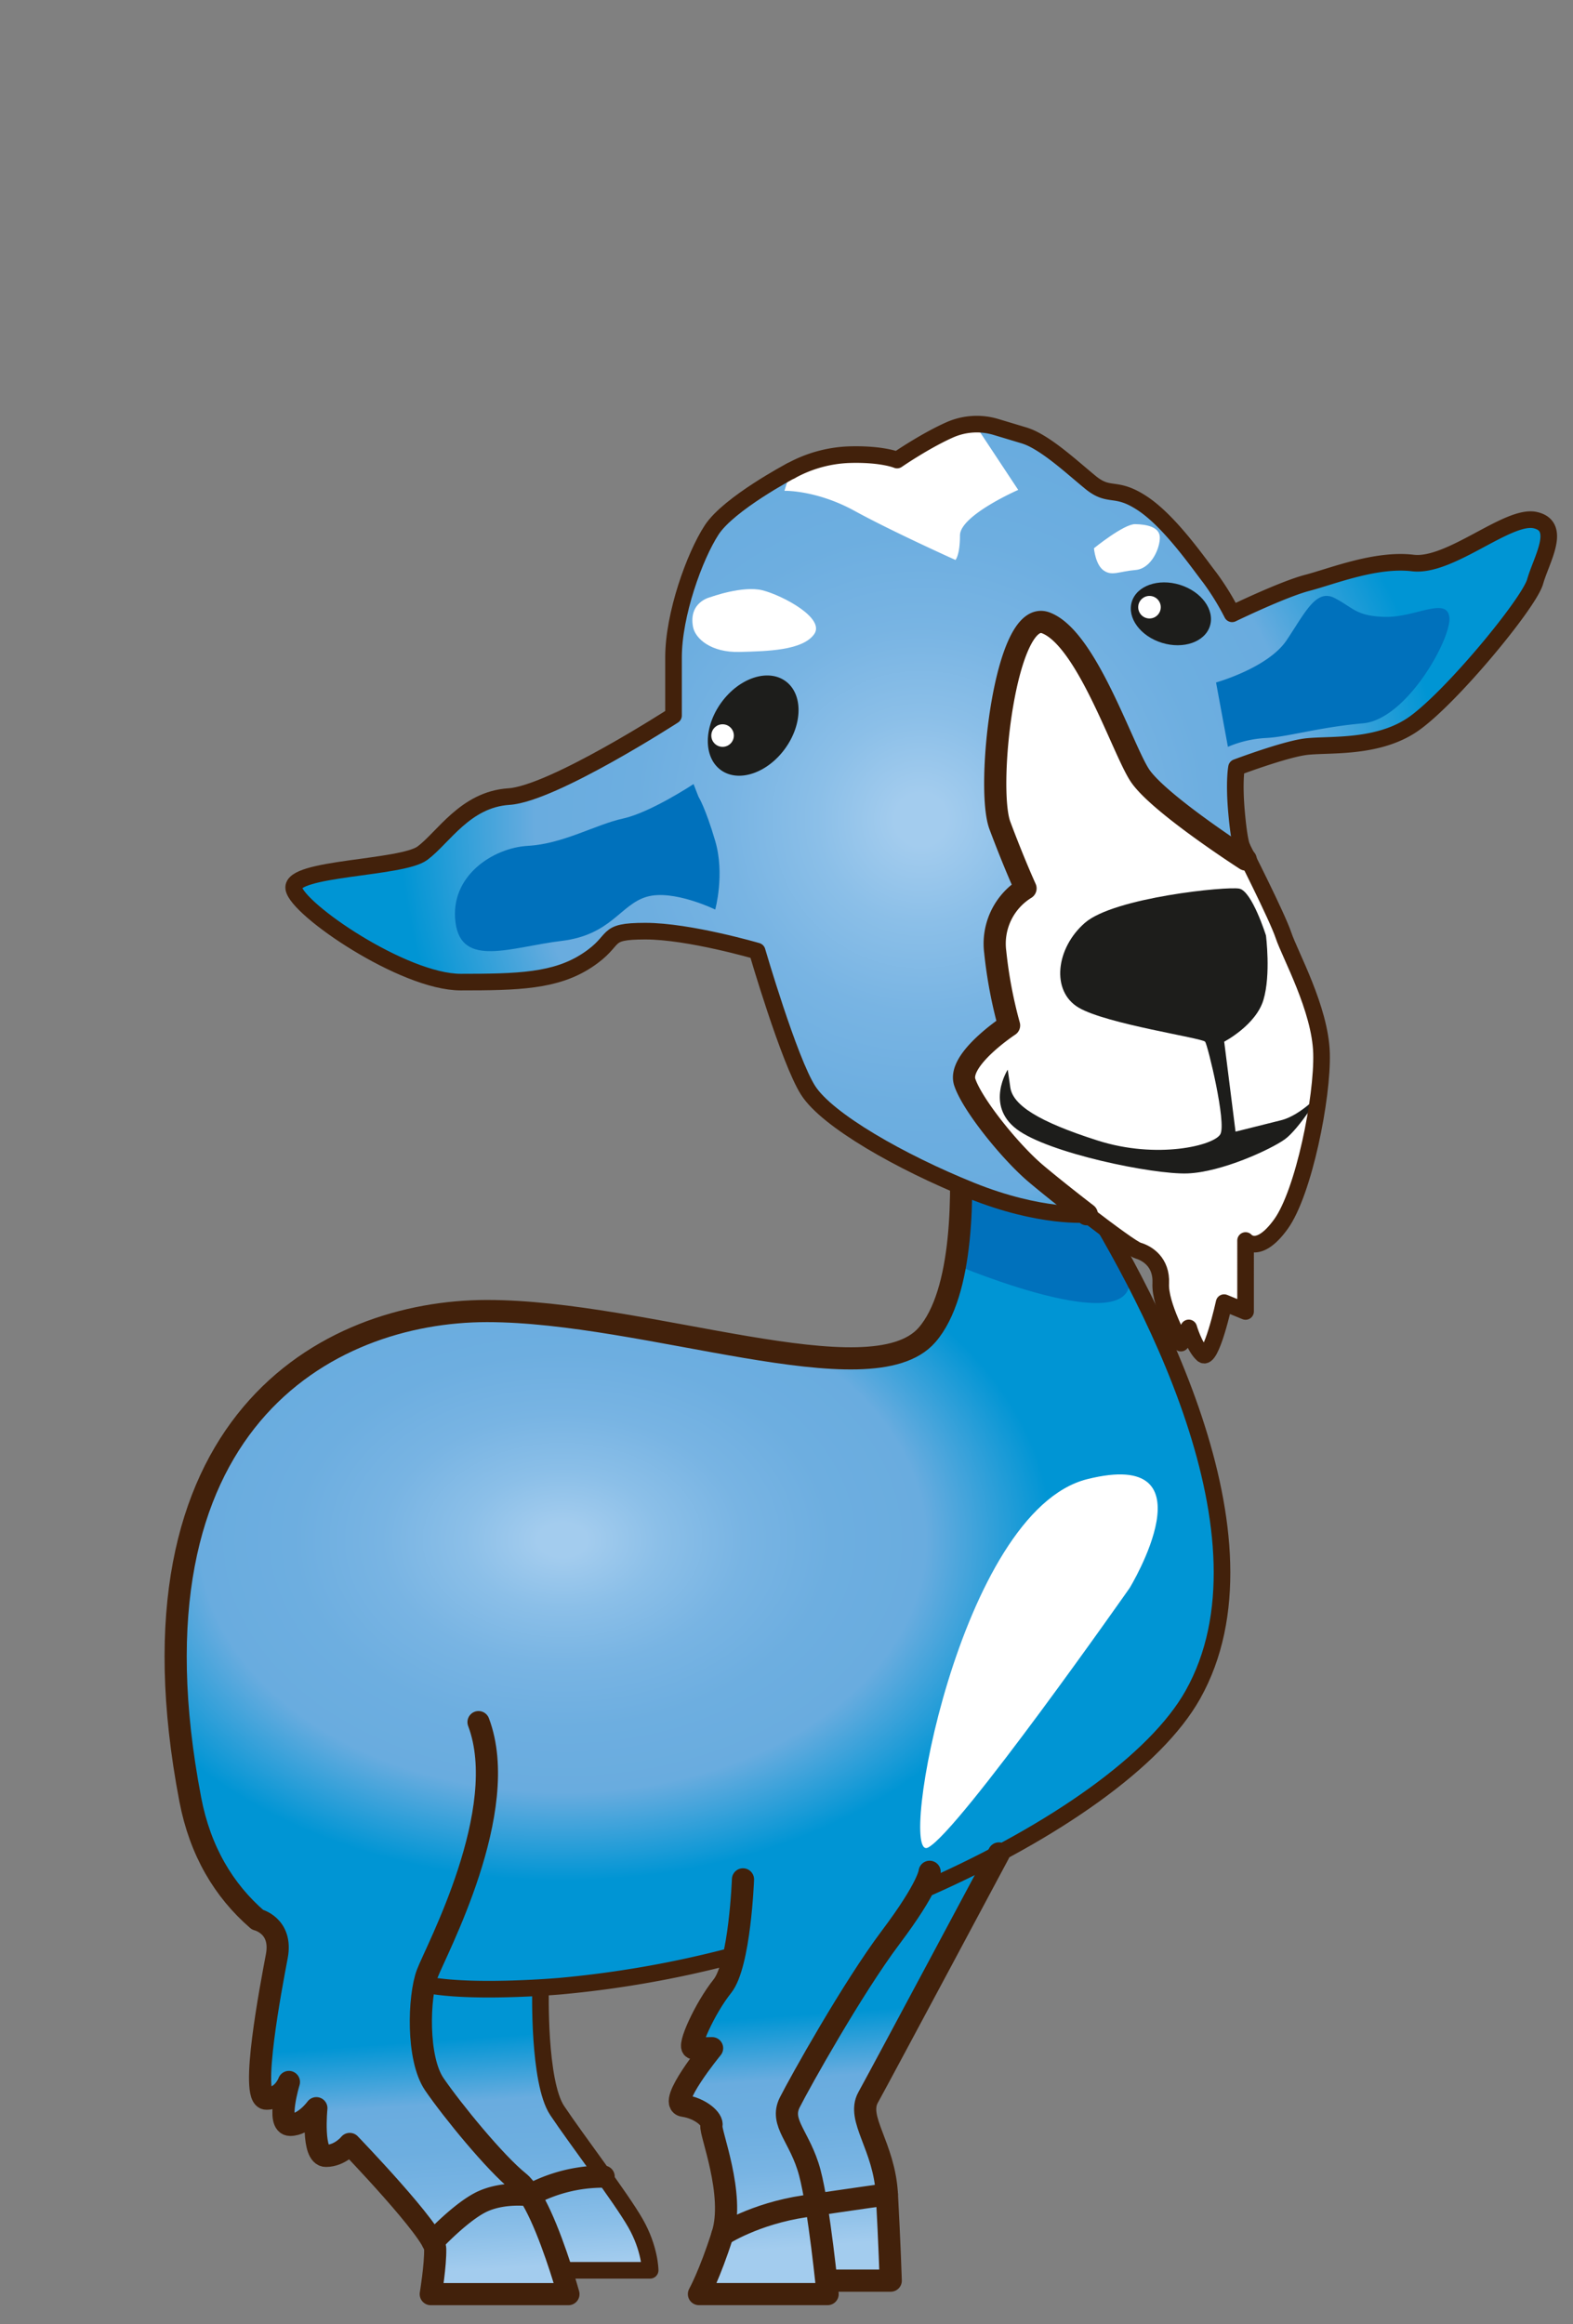 <svg id="ChivaWATERColor2" xmlns="http://www.w3.org/2000/svg" xmlns:xlink="http://www.w3.org/1999/xlink" viewBox="0 0 660 975"><rect x="0" y="0" width="660" height="975" fill="#808080" stroke="none"/><defs><style>.cls-1{fill:url(#Degradado_sin_nombre_176);}.cls-2{fill:url(#Degradado_sin_nombre_176-2);}.cls-3{fill:url(#Nueva_muestra_de_degradado_11);}.cls-4{fill:#0071bc;}.cls-5{fill:#fff;}.cls-6,.cls-7{fill:none;stroke:#42210b;stroke-linecap:round;stroke-linejoin:round;}.cls-6{stroke-width:9.3px;}.cls-7{stroke-width:6.97px;}.cls-8{fill:url(#Nueva_muestra_de_degradado_11-2);}.cls-9{fill:#1d1d1b;}</style><linearGradient id="Degradado_sin_nombre_176" x1="194.17" y1="958.02" x2="186.86" y2="855.75" gradientUnits="userSpaceOnUse"><stop offset="0.05" stop-color="#a3ccee"/><stop offset="0.2" stop-color="#8bbfe8"/><stop offset="0.37" stop-color="#78b4e3"/><stop offset="0.55" stop-color="#6daee0"/><stop offset="0.74" stop-color="#69acdf"/><stop offset="1" stop-color="#0095d4"/></linearGradient><linearGradient id="Degradado_sin_nombre_176-2" x1="361.27" y1="946.08" x2="353.97" y2="843.81" xlink:href="#Degradado_sin_nombre_176"/><radialGradient id="Nueva_muestra_de_degradado_11" cx="140.04" cy="624.85" r="223.44" gradientTransform="matrix(-0.92, 0, 0, 0.64, 364.88, 246.15)" xlink:href="#Degradado_sin_nombre_176"/><radialGradient id="Nueva_muestra_de_degradado_11-2" cx="-23.46" cy="296.6" r="237.96" gradientTransform="matrix(-0.92, 0, 0, 0.92, 364.88, 70.96)" xlink:href="#Degradado_sin_nombre_176"/></defs><path class="cls-1" d="M118.24,798.92s-9.17,73.92-9.09,74.46,9.09,11.42,9.09,11.42l14.21,8.66,4.29,11,11.35-3.6,33.48,39.72-.83,21.88H238.5v-10h34.24l-7.45-21.95-32.92-47.55-9.13-51Z"/><polygon class="cls-2" points="308.24 813.92 293.22 856.25 286.74 883.42 299.17 895.86 304.44 930.22 293.22 962.42 373.74 956.76 373.74 911.25 363.39 888.17 419.13 775.3 308.24 813.92"/><path class="cls-3" d="M426.09,457.75S551.6,620,500.5,711s-390.42,201.86-420.66,44S137.34,550,204.34,550s161.08,36.95,184.59,10.08S400,450.34,400,450.34Z"/><path class="cls-4" d="M426.09,457.75s32.4,36.55,46.34,72.79-71.67,0-71.67,0,6.63-46.84.76-67.45S426.09,457.75,426.09,457.75Z"/><path class="cls-5" d="M474,666.15s35.92-59.06-17.83-45.62S376.4,781.79,389.39,775.07,474,666.15,474,666.15Z"/><path class="cls-6" d="M311.74,788.42s-1.31,35.64-8.65,44.82-14.89,25.86-12.12,26,7.81,0,7.81,0-19,23.16-12,24.16,12.45,5.73,11.73,8.36,10,28.84,4.62,45.74-9.87,24.9-9.87,24.9h54s-3.5-36-7.5-51S327,890.64,331.37,882s26.36-48,42.37-69.29,16.32-27.46,16.32-27.46"/><path class="cls-6" d="M419.13,777.54s-49.89,93.38-54.89,102.38,6.79,20.33,7.89,40.67,1.61,36.17,1.61,36.17h-26.5"/><path class="cls-7" d="M226.79,834.5s-1,38.92,7,50.92,26.69,36.45,32.84,47.22,6.16,19.78,6.16,19.78H238.5"/><path class="cls-6" d="M181.57,940.54s12.17-13.12,21.17-17.12,19.54-2.49,19.54-2.49a64.46,64.46,0,0,1,31-7.81"/><path class="cls-6" d="M303.09,937.52s13.42-8.81,34.54-11.95,34.5-5,34.5-5"/><path class="cls-6" d="M402.42,473.61c1.89,26.59,2,68.71-13.49,86.45C365.42,586.93,271.34,550,204.34,550S49.61,597,79.84,754.92c4.13,21.57,14,38.13,28.18,50.4,0,0,10.55,2.46,8.13,15.28s-11.41,59.82-4.41,59.82,9.48-7,9.48-7-5.48,18,.52,18,11-7,11-7-2,20,4,20,10-5,10-5,35.72,37.05,35.86,44-1.86,19-1.86,19H238.5s-5.21-18.89-11.75-33.08c-2.86-6.19-6-11.49-9-13.92-10-8-28-30.08-35.49-41s-6.56-36.86-3-46.41,35.52-68.55,21.52-105.55"/><path class="cls-7" d="M306.92,820.6a441.52,441.52,0,0,1-72.09,12.64s-32.17,2.82-52.13,0"/><path class="cls-7" d="M448.43,489.91c33.49,52,89.07,155.17,52.07,221.05-15.6,27.79-58.09,57.43-110.44,80.71"/><path class="cls-5" d="M410.34,179s-6.41-1.47-15.34,3a201.15,201.15,0,0,0-19,11s-9.05-2.45-23-2a51,51,0,0,0-24,7l-2,9,78.38,39,32.91-46.24Z"/><path class="cls-8" d="M526.07,374.6s-6.11-21-7.25-34,0-18.7,0-18.7,19.46-7.34,28.62-8.63,29.39,1,44.66-8.93,49.38-51.11,52-60.36,11.45-23.33,0-25.83-35.65,19.87-51.29,18-34,5.64-44.27,8.31-31.58,13-31.58,13a108.29,108.29,0,0,0-9.34-15.15c-4.88-6.27-16.68-23.44-28.15-31.08s-13.75-2.29-21.77-8.77-11.45-12.6-20.23-16S410.34,180,410.34,180l16.88,25.52s-24.43,10.69-24.43,19.08-1.9,10.31-1.9,10.31-26.34-11.83-42.37-20.61-29.39-8.4-29.39-8.4l2.68-8.4s-26,13.74-33.21,24.81-16,35.5-16,53.43v24.43s-50.76,32.82-69.08,34S186,351.44,177.24,357.93s-55.29,6-54,14.72,46,39.36,70.06,39.36,39.84-.39,53.13-9.16,6-12.22,24.35-12.22S317.68,399,317.68,399s13.36,45.82,21.38,58.41,38.95,30.15,68.32,42A145.53,145.53,0,0,0,465,509.33Z"/><path class="cls-5" d="M522.68,360.58s-37.17-23.89-44.6-35.57-22.31-57.35-39.3-63.72-25.24,69-19.25,85,10.76,26.4,10.76,26.4a27.25,27.25,0,0,0-12.71,26.7,188.74,188.74,0,0,0,5.81,30.79S401.62,444.48,404.8,454s19.12,29.24,29.74,38.25,39.29,31.3,43,32.37,9.95,4.77,9.49,13.8,8.46,25,8.46,25l3.29-6.38s2.3,8,5.84,11.16,9-21.77,9-21.77l9,3.71V520.41s5.31,6.37,14.86-6.91,17.53-53.09,17-71.68-13.28-41.41-15.93-49.38-13.81-24.95-13.81-24.95Z"/><ellipse class="cls-9" cx="315.5" cy="306.87" rx="23.02" ry="16.47" transform="matrix(0.59, -0.81, 0.81, 0.59, -118.69, 378.9)"/><path class="cls-5" d="M298.21,250.47s13.42-4.91,21.71-2.83,26.52,11.69,21.67,18.44-19.26,7.11-31.29,7.42-18.63-5.63-19.53-10.56C288.83,252.39,298.21,250.47,298.21,250.47Z"/><path class="cls-5" d="M459,230s12.55-10.2,17.3-10.11,10.19,1.15,10.34,5.43-3.35,13.23-10.25,13.81-9.79,2.66-13.3.21S459,230,459,230Z"/><path class="cls-9" d="M531.17,392.44S525.33,373.86,520,372.8s-52.56,3.71-64.78,14.33-14.33,28.68-2.65,35.58,52,12.74,53.1,14.33,9,34,6.37,38.77-26.55,10.62-51.51,2.65-35.57-14.87-36.63-22.3l-1.07-7.43s-9.55,14.86,3.72,24.95,57.35,19.12,71.68,18.59,35-10.09,40.89-14.34,15.4-19.65,15.4-19.65-8.5,9.56-17,11.68l-19.11,4.78L513.65,437s13.28-6.9,16.46-17.52S531.17,392.44,531.17,392.44Z"/><path class="cls-4" d="M510.23,286.3s21.8-6.07,29.61-17.71,12.34-21.71,20.15-17.7,9,7.67,21.39,7.9,25.5-8.46,26.73,0-17.68,43-36.19,44.65-31.67,5.74-40.71,6.16a46.71,46.71,0,0,0-16,3.71Z"/><path class="cls-4" d="M293.09,334.28s2.88,4.52,7,18.51,0,28.78,0,28.78-17.69-8.63-28.79-5.34-14.8,16-35.78,18.51-41.95,11.51-44.41-7.82,15.62-31.25,30.43-32.08,28.38-8.95,39.89-11.46S291,328.93,291,328.93Z"/><circle class="cls-5" cx="303.18" cy="308.58" r="4.73"/><path class="cls-7" d="M331.81,197.51s-26,13.74-33.21,24.81-16,35.5-16,53.43v24.43s-50.76,32.82-69.08,34S186,351.44,177.24,357.93s-55.29,6-54,14.72,46,39.36,70.06,39.36,39.84-.39,53.13-9.16,6-12.22,24.35-12.22S317.68,399,317.68,399s13.36,45.82,21.38,58.41,38.95,30.15,68.32,42,48.67,10,48.67,10"/><path class="cls-7" d="M521.18,355.48s-1.22-1.87-2.36-14.84,0-18.7,0-18.7,19.46-7.34,28.62-8.63,29.39,1,44.66-8.93,49.38-51.11,52-60.36,11.45-23.33,0-25.83-35.65,19.87-51.29,18-34,5.64-44.27,8.31-31.58,13-31.58,13a108.29,108.29,0,0,0-9.34-15.15c-4.88-6.27-16.68-23.44-28.15-31.08s-13.75-2.29-21.77-8.77c-7.35-6-16.43-14.49-24.66-18.51a24.84,24.84,0,0,0-3.85-1.47L418,179.15a28,28,0,0,0-19.25,1.07C388.2,184.86,376.4,193,376.4,193s-6.3-2.7-20.25-2.25a54.66,54.66,0,0,0-24.34,6.8"/><path class="cls-7" d="M456,509.44c10,7.66,19.51,14.63,21.54,15.22,3.72,1.06,9.95,4.77,9.49,13.8s8.46,25,8.46,25l3.29-6.38s2.3,8,5.84,11.16,9-21.77,9-21.77l9,3.71V520.41s5.31,6.37,14.86-6.91,17.53-53.09,17-71.68-13.28-41.41-15.93-49.38-17.43-37-17.43-37"/><path class="cls-6" d="M522.68,360.58s-37.17-23.89-44.6-35.57-22.31-57.35-39.3-63.72-25.24,69-19.25,85,10.76,26.4,10.76,26.4a27.25,27.25,0,0,0-12.71,26.7,188.74,188.74,0,0,0,5.81,30.79S401.62,444.48,404.8,454s19.12,29.24,29.74,38.25c4.79,4.06,13.26,10.84,21.46,17.15"/><ellipse class="cls-9" cx="491.27" cy="257.48" rx="12.74" ry="17.16" transform="translate(100.25 650.87) rotate(-72.83)"/><circle class="cls-5" cx="482.3" cy="254.73" r="4.73"/></svg>